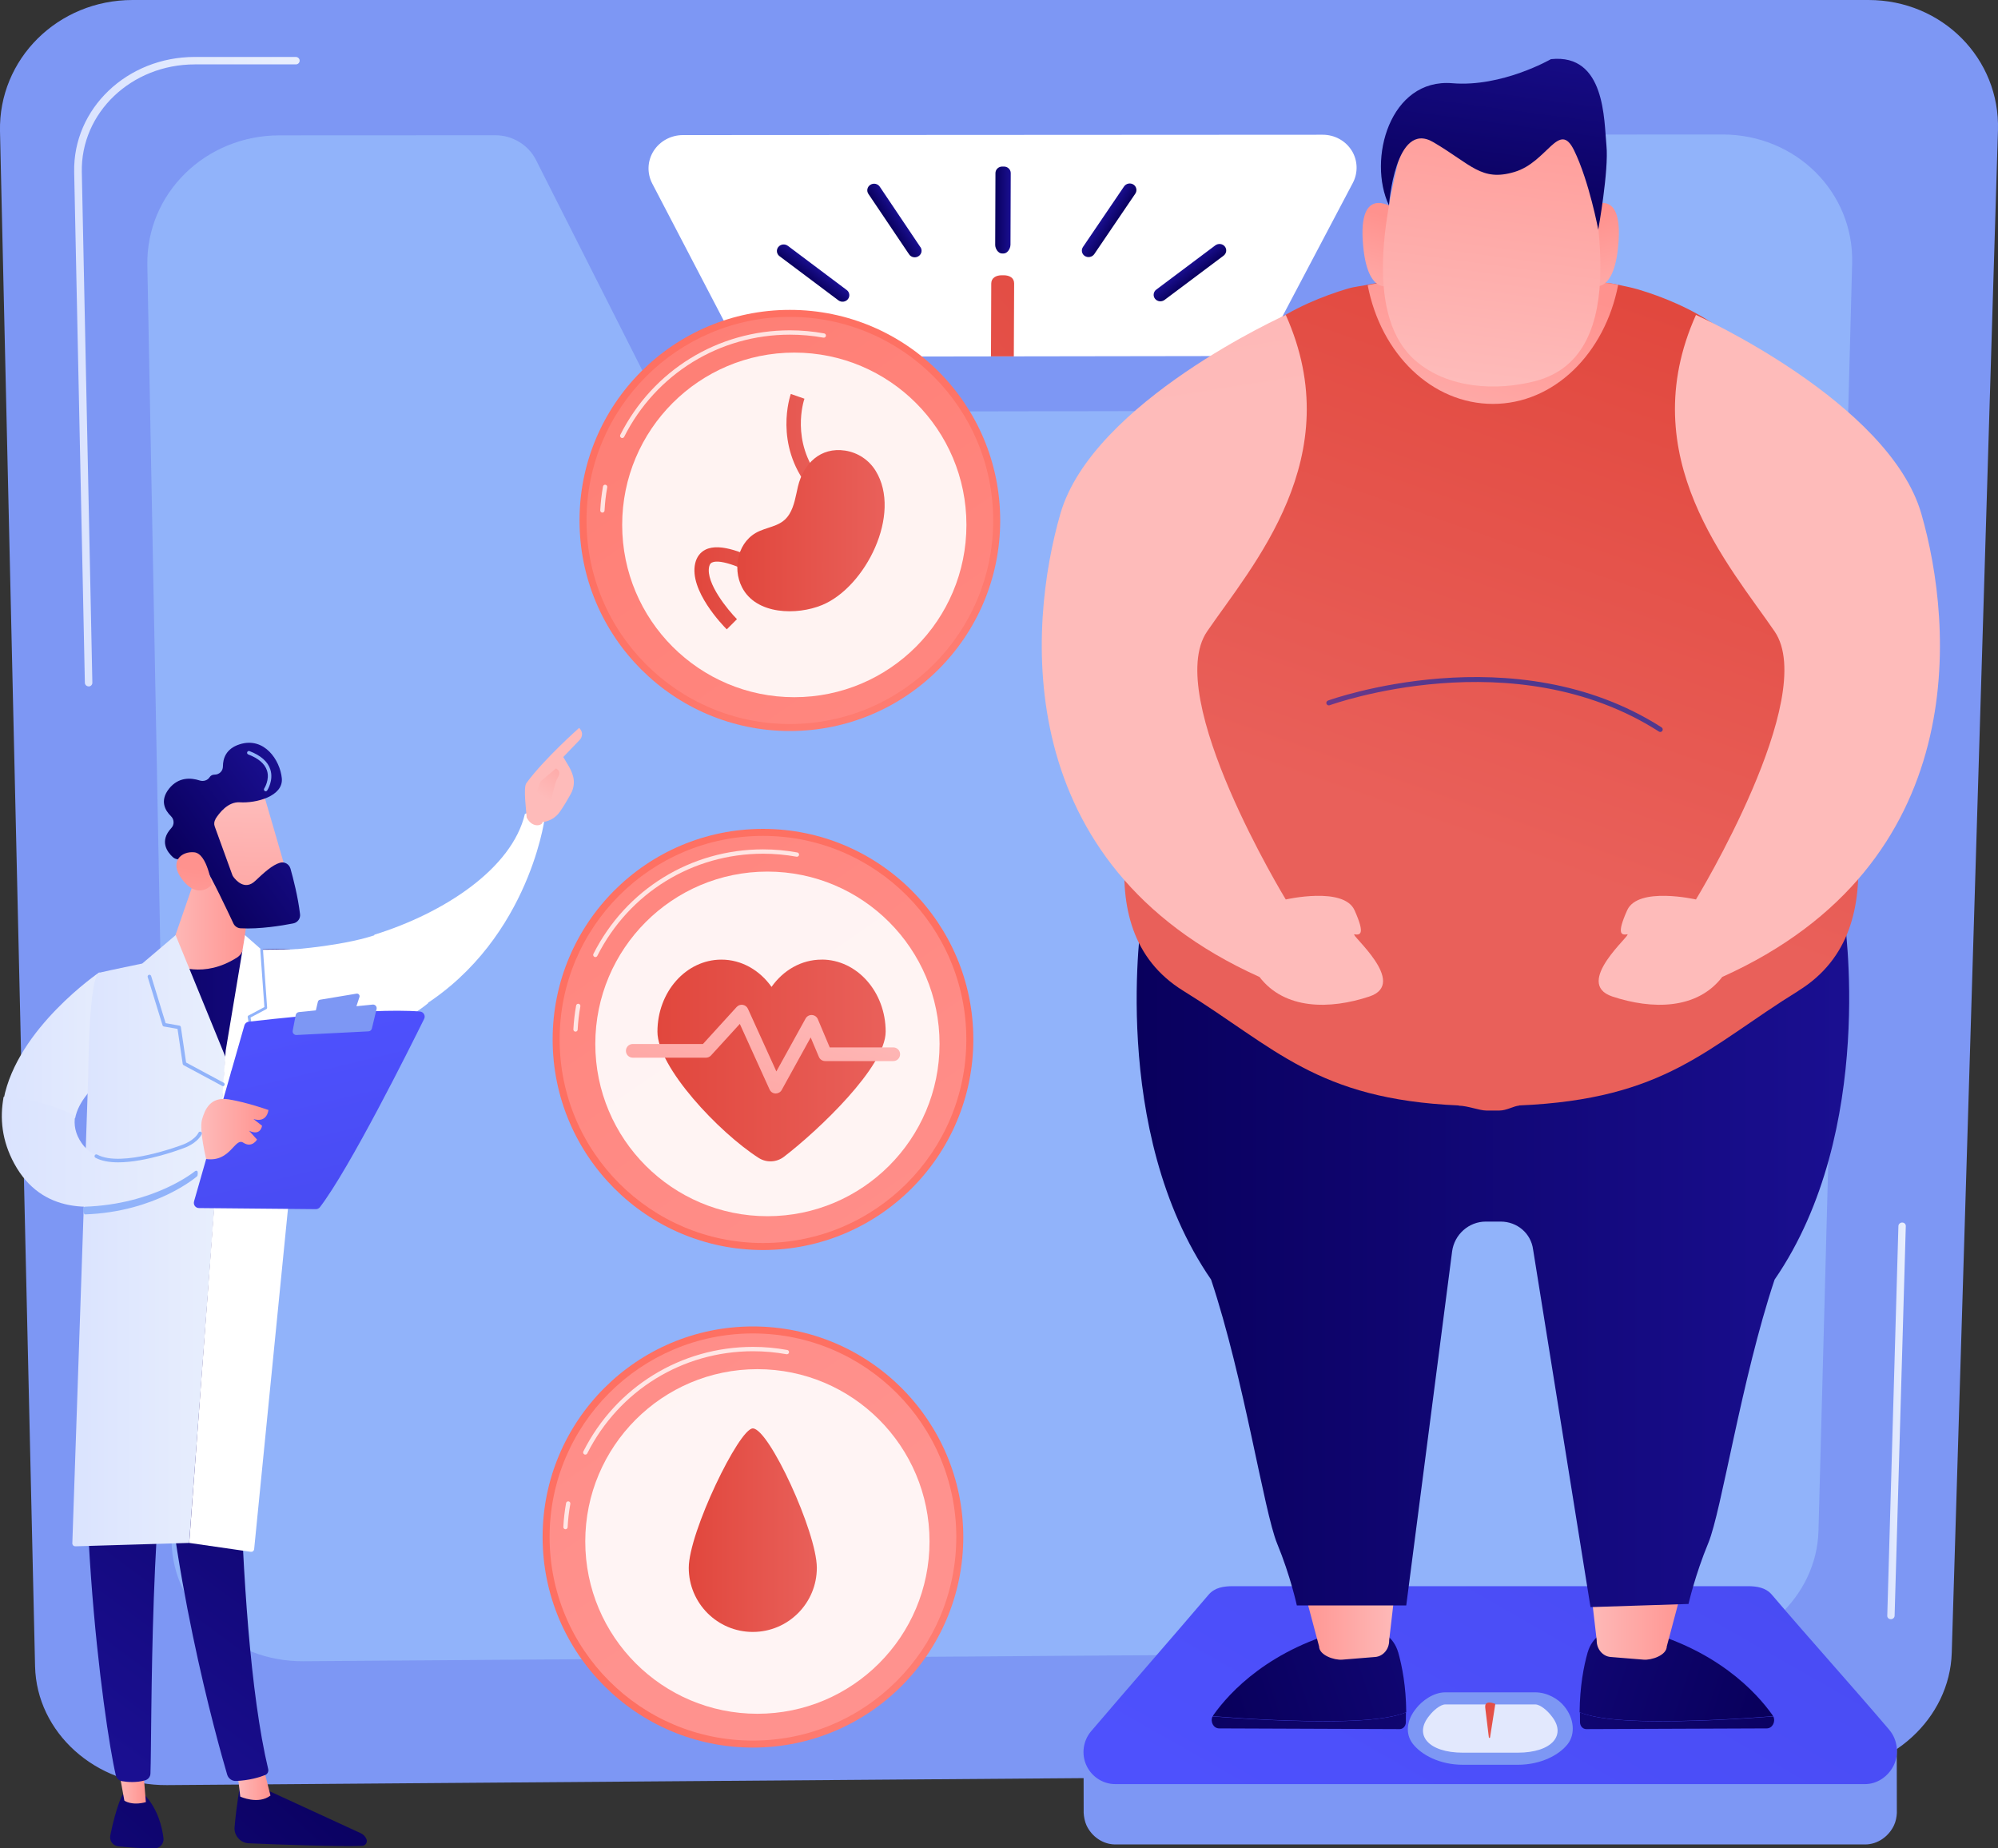 <?xml version="1.0" encoding="UTF-8"?>
<svg id="Illustration" xmlns="http://www.w3.org/2000/svg" xmlns:xlink="http://www.w3.org/1999/xlink" viewBox="0 0 400 370">
  <rect x="0" y="0" width="400" height="370" fill="#333333" stroke="none"/>
  <defs>
    <style>
      .cls-1 {
        fill: url(#linear-gradient-2);
      }

      .cls-2 {
        fill: url(#linear-gradient-51);
      }

      .cls-3, .cls-4, .cls-5 {
        fill: #fff;
      }

      .cls-6 {
        fill: url(#linear-gradient-17);
      }

      .cls-4 {
        opacity: .9;
      }

      .cls-7 {
        fill: url(#linear-gradient-43);
      }

      .cls-8 {
        fill: url(#linear-gradient-15);
      }

      .cls-9 {
        fill: url(#linear-gradient-18);
      }

      .cls-10 {
        fill: url(#linear-gradient-56);
      }

      .cls-11 {
        fill: url(#linear-gradient-40);
      }

      .cls-12 {
        fill: url(#linear-gradient-52);
      }

      .cls-13 {
        fill: url(#linear-gradient-28);
      }

      .cls-14 {
        fill: url(#linear-gradient-14);
      }

      .cls-15 {
        fill: url(#linear-gradient-36);
      }

      .cls-16 {
        fill: url(#linear-gradient-20);
      }

      .cls-17 {
        fill: url(#linear-gradient-6);
      }

      .cls-18 {
        fill: url(#linear-gradient-53);
      }

      .cls-19 {
        fill: url(#linear-gradient-35);
      }

      .cls-20 {
        fill: url(#linear-gradient-48);
      }

      .cls-21 {
        fill: url(#linear-gradient-32);
      }

      .cls-22 {
        fill: url(#linear-gradient-11);
      }

      .cls-23 {
        fill: url(#linear-gradient-50);
      }

      .cls-24 {
        fill: url(#linear-gradient-39);
      }

      .cls-25 {
        fill: url(#linear-gradient-10);
      }

      .cls-26 {
        fill: #91b3fa;
      }

      .cls-27 {
        fill: url(#linear-gradient-49);
      }

      .cls-28 {
        fill: url(#linear-gradient-37);
      }

      .cls-29 {
        fill: url(#linear-gradient-16);
      }

      .cls-30 {
        fill: url(#linear-gradient-31);
      }

      .cls-31 {
        fill: #7d97f4;
      }

      .cls-32 {
        fill: url(#linear-gradient-41);
      }

      .cls-33 {
        fill: url(#linear-gradient-21);
      }

      .cls-34 {
        fill: url(#linear-gradient-25);
      }

      .cls-35 {
        fill: url(#linear-gradient-5);
      }

      .cls-36 {
        fill: url(#linear-gradient-54);
      }

      .cls-37 {
        fill: url(#linear-gradient-45);
      }

      .cls-38 {
        fill: url(#linear-gradient-55);
      }

      .cls-39 {
        clip-path: url(#clippath);
      }

      .cls-40 {
        fill: url(#linear-gradient-34);
      }

      .cls-41 {
        fill: none;
      }

      .cls-42 {
        fill: url(#linear-gradient-7);
      }

      .cls-43 {
        fill: url(#linear-gradient-24);
      }

      .cls-44 {
        fill: url(#linear-gradient-9);
      }

      .cls-45 {
        fill: url(#linear-gradient-22);
      }

      .cls-46 {
        fill: url(#linear-gradient-42);
      }

      .cls-47 {
        fill: url(#linear-gradient-3);
      }

      .cls-48 {
        fill: url(#linear-gradient);
      }

      .cls-5 {
        opacity: .78;
      }

      .cls-49 {
        fill: url(#linear-gradient-27);
      }

      .cls-50 {
        fill: url(#linear-gradient-33);
      }

      .cls-51 {
        fill: url(#linear-gradient-38);
      }

      .cls-52 {
        fill: url(#linear-gradient-29);
      }

      .cls-53 {
        fill: url(#linear-gradient-30);
      }

      .cls-54 {
        fill: url(#linear-gradient-23);
      }

      .cls-55 {
        fill: url(#linear-gradient-19);
      }

      .cls-56 {
        fill: url(#linear-gradient-4);
      }

      .cls-57 {
        fill: url(#linear-gradient-8);
      }

      .cls-58 {
        fill: url(#linear-gradient-44);
      }

      .cls-59 {
        fill: url(#linear-gradient-47);
      }

      .cls-60 {
        fill: url(#linear-gradient-46);
      }

      .cls-61 {
        fill: url(#linear-gradient-12);
      }

      .cls-62 {
        fill: url(#linear-gradient-13);
      }

      .cls-63 {
        fill: url(#linear-gradient-26);
      }
    </style>
    <linearGradient id="linear-gradient" x1="199.24" y1="42.04" x2="202.35" y2="42.04" gradientUnits="userSpaceOnUse">
      <stop offset="0" stop-color="#09005d"/>
      <stop offset="1" stop-color="#1a0f91"/>
    </linearGradient>
    <linearGradient id="linear-gradient-2" x1="299.14" y1="741.63" x2="302.05" y2="741.63" gradientTransform="translate(-477.62 -413.11) rotate(-33.09)" xlink:href="#linear-gradient"/>
    <linearGradient id="linear-gradient-3" x1="165.51" y1="1133.3" x2="168.44" y2="1133.3" gradientTransform="translate(-833.99 -509.9) rotate(-52.09)" xlink:href="#linear-gradient"/>
    <linearGradient id="linear-gradient-4" x1="-1613.27" y1="-504.5" x2="-1610.32" y2="-504.5" gradientTransform="translate(-1403.72 -413.11) rotate(-146.91) scale(1 -1)" xlink:href="#linear-gradient"/>
    <linearGradient id="linear-gradient-5" x1="-1236.67" y1="-667.5" x2="-1233.76" y2="-667.5" gradientTransform="translate(-1047.35 -509.9) rotate(-127.91) scale(1 -1)" xlink:href="#linear-gradient"/>
    <clipPath id="clippath">
      <path class="cls-41" d="M270.6,30.13c-1.23-1.97-3.43-3.17-5.82-3.16-42.6,.02-85.29,.05-128.05,.07-2.4,0-4.62,1.2-5.88,3.18-1.25,1.98-1.35,4.44-.27,6.52,5.21,10,10.41,19.97,15.6,29.91,1.52,2.92,4.64,4.77,8.03,4.76,30.99-.05,61.93-.09,92.84-.14,3.38,0,6.49-1.85,8.03-4.78,5.24-9.93,10.48-19.89,15.75-29.86,1.09-2.07,1-4.53-.22-6.5Z"/>
    </clipPath>
    <linearGradient id="linear-gradient-6" x1="240.35" y1="39.01" x2="128.87" y2="134.36" gradientUnits="userSpaceOnUse">
      <stop offset="0" stop-color="#e1473d"/>
      <stop offset="1" stop-color="#e9605a"/>
    </linearGradient>
    <linearGradient id="linear-gradient-7" x1="14.85" y1="74.4" x2="60" y2="74.4" gradientUnits="userSpaceOnUse">
      <stop offset="0" stop-color="#dae3fe"/>
      <stop offset="1" stop-color="#e9effd"/>
    </linearGradient>
    <linearGradient id="linear-gradient-8" x1="377.82" y1="284.42" x2="381.53" y2="284.42" xlink:href="#linear-gradient-7"/>
    <linearGradient id="linear-gradient-9" x1="269.65" y1="400.84" x2="417.91" y2="141.5" gradientUnits="userSpaceOnUse">
      <stop offset="0" stop-color="#4f52ff"/>
      <stop offset="1" stop-color="#4042e2"/>
    </linearGradient>
    <linearGradient id="linear-gradient-10" x1="109.66" y1="1172.37" x2="109.66" y2="1189.65" gradientTransform="translate(-626.85 -274.75) rotate(-50.86) scale(.95 .94)" xlink:href="#linear-gradient-6"/>
    <linearGradient id="linear-gradient-11" x1="257.58" y1="325.3" x2="167.73" y2="224.83" gradientUnits="userSpaceOnUse">
      <stop offset="0" stop-color="#ff928e"/>
      <stop offset="1" stop-color="#fe7062"/>
    </linearGradient>
    <linearGradient id="linear-gradient-12" x1="203.8" y1="281.61" x2="-15.53" y2="-34.34" xlink:href="#linear-gradient-11"/>
    <linearGradient id="linear-gradient-13" x1="131.61" y1="212.28" x2="177.3" y2="212.28" xlink:href="#linear-gradient-6"/>
    <linearGradient id="linear-gradient-14" x1="157.95" y1="195.24" x2="140.04" y2="248.46" gradientUnits="userSpaceOnUse">
      <stop offset="0" stop-color="#febbba"/>
      <stop offset="1" stop-color="#ff928e"/>
    </linearGradient>
    <linearGradient id="linear-gradient-15" x1="246.91" y1="227.27" x2="146.91" y2="88.62" xlink:href="#linear-gradient-11"/>
    <linearGradient id="linear-gradient-16" x1="256.08" y1="245.28" x2="36.75" y2="-70.67" xlink:href="#linear-gradient-11"/>
    <linearGradient id="linear-gradient-17" x1="139.03" y1="102.42" x2="166.47" y2="102.42" xlink:href="#linear-gradient-6"/>
    <linearGradient id="linear-gradient-18" x1="147.61" y1="106.22" x2="177.11" y2="106.22" xlink:href="#linear-gradient-6"/>
    <linearGradient id="linear-gradient-19" x1="227.2" y1="372.25" x2="155.72" y2="311.87" xlink:href="#linear-gradient-11"/>
    <linearGradient id="linear-gradient-20" x1="155.8" y1="314.96" x2="-63.53" y2="-.99" xlink:href="#linear-gradient-11"/>
    <linearGradient id="linear-gradient-21" x1="137.88" y1="306.3" x2="163.53" y2="306.3" xlink:href="#linear-gradient-6"/>
    <linearGradient id="linear-gradient-22" x1="2465.96" y1="350.87" x2="2390.85" y2="432.57" gradientTransform="translate(-2394.11)" xlink:href="#linear-gradient"/>
    <linearGradient id="linear-gradient-23" x1="2441.59" y1="356.93" x2="2448.26" y2="356.93" gradientTransform="translate(-2394.11)" xlink:href="#linear-gradient-14"/>
    <linearGradient id="linear-gradient-24" x1="2471.91" y1="258.38" x2="2407.94" y2="345.09" gradientTransform="translate(-2394.11)" xlink:href="#linear-gradient"/>
    <linearGradient id="linear-gradient-25" x1="2449.13" y1="335.36" x2="2373.98" y2="417.11" gradientTransform="translate(-2394.11)" xlink:href="#linear-gradient"/>
    <linearGradient id="linear-gradient-26" x1="2417.54" y1="356.59" x2="2423.3" y2="356.59" gradientTransform="translate(-2394.11)" xlink:href="#linear-gradient-14"/>
    <linearGradient id="linear-gradient-27" x1="2460.52" y1="249.98" x2="2396.56" y2="336.67" gradientTransform="translate(-2394.11)" xlink:href="#linear-gradient"/>
    <linearGradient id="linear-gradient-28" x1="2411.82" y1="225.93" x2="2469.12" y2="225.93" gradientTransform="translate(-2394.11)" xlink:href="#linear-gradient"/>
    <linearGradient id="linear-gradient-29" x1="4642.26" y1="176.99" x2="4665.15" y2="229.07" gradientTransform="translate(4743.67) rotate(-180) scale(1 -1)" xlink:href="#linear-gradient-14"/>
    <linearGradient id="linear-gradient-30" x1="2502.96" y1="159.65" x2="2512.51" y2="144.96" gradientTransform="translate(-2394.11)" xlink:href="#linear-gradient-14"/>
    <linearGradient id="linear-gradient-31" x1=".73" y1="209.24" x2="26.65" y2="209.24" xlink:href="#linear-gradient-7"/>
    <linearGradient id="linear-gradient-32" x1="2427.58" y1="184.88" x2="2444.63" y2="184.88" gradientTransform="translate(-2394.11)" xlink:href="#linear-gradient-14"/>
    <linearGradient id="linear-gradient-33" x1="14.48" y1="248.37" x2="45.17" y2="248.37" xlink:href="#linear-gradient-7"/>
    <linearGradient id="linear-gradient-34" x1="2442.57" y1="216.38" x2="2473.35" y2="194.23" gradientTransform="translate(-2394.11)" gradientUnits="userSpaceOnUse">
      <stop offset="0" stop-color="#9cfffb"/>
      <stop offset="1" stop-color="#9bfffa"/>
    </linearGradient>
    <linearGradient id="linear-gradient-35" x1=".37" y1="230.54" x2="43.5" y2="230.54" xlink:href="#linear-gradient-7"/>
    <linearGradient id="linear-gradient-36" x1="2450.66" y1="199.84" x2="2474.39" y2="298.75" gradientTransform="translate(-2394.11)" xlink:href="#linear-gradient-9"/>
    <linearGradient id="linear-gradient-37" x1="2434.41" y1="226.01" x2="2447.85" y2="226.01" gradientTransform="translate(-2394.11)" xlink:href="#linear-gradient-14"/>
    <linearGradient id="linear-gradient-38" x1="1005.57" y1="-55.8" x2="981.89" y2="-24.47" gradientTransform="translate(-734.88 793.2) rotate(-35.75)" xlink:href="#linear-gradient-14"/>
    <linearGradient id="linear-gradient-39" x1="987.5" y1="-48.28" x2="1015.77" y2="-48.28" gradientTransform="translate(-734.88 793.2) rotate(-35.75)" xlink:href="#linear-gradient"/>
    <linearGradient id="linear-gradient-40" x1="970.89" y1="-30.99" x2="989.89" y2="-50.48" gradientTransform="translate(-734.88 793.2) rotate(-35.75)" xlink:href="#linear-gradient-14"/>
    <linearGradient id="linear-gradient-41" x1="3379.1" y1="1349.23" x2="3281.25" y2="1426.06" gradientTransform="translate(-3015.63 -1032.73) rotate(.14)" xlink:href="#linear-gradient"/>
    <linearGradient id="linear-gradient-42" x1="-7055.43" y1="1368.06" x2="-6968.84" y2="1339.51" gradientTransform="translate(-6701 -1041.73) rotate(-179.86) scale(1 -1)" xlink:href="#linear-gradient"/>
    <linearGradient id="linear-gradient-43" x1="317.67" y1="321.72" x2="338.57" y2="321.72" xlink:href="#linear-gradient-14"/>
    <linearGradient id="linear-gradient-44" x1="1377.61" y1="1354.23" x2="1279.76" y2="1431.06" gradientTransform="translate(1611.89 -1032.73) rotate(179.86) scale(1 -1)" xlink:href="#linear-gradient"/>
    <linearGradient id="linear-gradient-45" x1="-5053.93" y1="1373.06" x2="-4967.34" y2="1344.51" gradientTransform="translate(5297.26 -1041.73) rotate(-.14)" xlink:href="#linear-gradient"/>
    <linearGradient id="linear-gradient-46" x1="-1683.84" y1="321.72" x2="-1662.94" y2="321.72" gradientTransform="translate(-1403.74) rotate(-180) scale(1 -1)" xlink:href="#linear-gradient-14"/>
    <linearGradient id="linear-gradient-47" x1="227.56" y1="252.52" x2="370.21" y2="252.52" xlink:href="#linear-gradient"/>
    <linearGradient id="linear-gradient-48" x1="332.79" y1="56.91" x2="293.65" y2="168.55" xlink:href="#linear-gradient-6"/>
    <linearGradient id="linear-gradient-49" x1="285.66" y1="101.02" x2="299.83" y2="54.22" xlink:href="#linear-gradient-14"/>
    <linearGradient id="linear-gradient-50" x1="270.47" y1="67.28" x2="277.74" y2="43.28" xlink:href="#linear-gradient-14"/>
    <linearGradient id="linear-gradient-51" x1="-1672.3" y1="67.28" x2="-1665.04" y2="43.28" gradientTransform="translate(-1345.9) rotate(-180) scale(1 -1)" xlink:href="#linear-gradient-14"/>
    <linearGradient id="linear-gradient-52" x1="295.42" y1="77.07" x2="305.24" y2="4.08" xlink:href="#linear-gradient-14"/>
    <linearGradient id="linear-gradient-53" x1="297.63" y1="43.69" x2="303.53" y2="-.13" xlink:href="#linear-gradient"/>
    <linearGradient id="linear-gradient-54" x1="231.37" y1="83.61" x2="183.04" y2="-223.74" xlink:href="#linear-gradient-14"/>
    <linearGradient id="linear-gradient-55" x1="384.23" y1="83.3" x2="594.88" y2="-185.33" xlink:href="#linear-gradient-14"/>
    <linearGradient id="linear-gradient-56" x1="306.72" y1="114.75" x2="282.83" y2="205.85" gradientUnits="userSpaceOnUse">
      <stop offset="0" stop-color="#233894"/>
      <stop offset="1" stop-color="#dd397a"/>
    </linearGradient>
  </defs>
  <path class="cls-31" d="M374.08,0H26.54C11.56,0-.32,11.84,0,26.3L7.02,333.55c.3,13.25,12.12,23.89,26.39,23.78l331.16-2.52c14.06-.11,25.77-10.81,26.17-23.96l9.25-304.78c.44-14.34-11.16-26.07-25.91-26.07Z"/>
  <path class="cls-26" d="M344.83,26.92l-42.67,.02c-3.44,0-6.61,1.92-8.14,4.93-7.77,15.21-15.51,30.37-23.22,45.48-1.52,2.98-4.66,4.87-8.08,4.88-41.36,.07-82.8,.15-124.3,.22-3.43,0-6.58-1.89-8.09-4.86-7.64-15.13-15.32-30.32-23.03-45.58-1.53-3.02-4.71-4.95-8.17-4.94l-43.13,.02c-14.91,0-26.78,11.69-26.5,26.04l4.85,255.47c.25,13.34,12.06,24.03,26.36,23.93l277.15-1.97c14.12-.1,25.85-10.88,26.2-24.13l6.74-253.69c.38-14.24-11.23-25.82-25.95-25.82Z"/>
  <path class="cls-3" d="M270.6,30.13c-1.23-1.97-3.43-3.17-5.82-3.16-42.6,.02-85.29,.05-128.05,.07-2.4,0-4.62,1.2-5.88,3.18-1.25,1.98-1.35,4.44-.27,6.52,5.21,10,10.41,19.97,15.6,29.91,1.52,2.92,4.64,4.77,8.03,4.76,30.99-.05,61.93-.09,92.84-.14,3.38,0,6.49-1.85,8.03-4.78,5.24-9.93,10.48-19.89,15.75-29.86,1.09-2.07,1-4.53-.22-6.5Z"/>
  <path class="cls-48" d="M202.29,49.04c0,.72-.61,1.7-1.36,1.7h-.34c-.75,0-1.35-.97-1.35-1.7l.05-14.39c0-.73,.61-1.31,1.36-1.31h.34c.75,0,1.36,.58,1.36,1.31l-.05,14.39Z"/>
  <g>
    <path class="cls-1" d="M184.28,49.47c.41,.61,.23,1.42-.4,1.82h0c-.63,.4-1.47,.23-1.88-.38l-8.15-12.1c-.41-.61-.23-1.42,.4-1.82h0c.63-.4,1.47-.23,1.88,.38l8.14,12.11Z"/>
    <path class="cls-47" d="M169.51,58.05c.59,.44,.7,1.27,.24,1.84h0c-.46,.57-1.31,.67-1.9,.23l-11.79-8.84c-.59-.44-.7-1.27-.24-1.84h0c.46-.57,1.31-.68,1.91-.23l11.79,8.85Z"/>
  </g>
  <g>
    <path class="cls-56" d="M216.81,49.44c-.41,.61-.24,1.42,.38,1.81h0c.62,.39,1.46,.22,1.88-.38l8.22-12.11c.41-.61,.24-1.42-.38-1.82h0c-.63-.4-1.47-.22-1.88,.39l-8.22,12.11Z"/>
    <path class="cls-35" d="M231.49,57.97c-.59,.44-.71,1.27-.25,1.84h0c.45,.57,1.3,.67,1.9,.23l11.82-8.86c.59-.45,.71-1.27,.25-1.84h0c-.45-.57-1.3-.67-1.9-.23l-11.82,8.86Z"/>
  </g>
  <g class="cls-39">
    <path class="cls-17" d="M202.89,89.03c0,1.11-.95,1.94-2.1,1.94h-.38c-1.15,0-2.08-.82-2.08-1.93l.12-32.29c0-1.12,.95-1.65,2.11-1.65h.38c1.16,0,2.1,.52,2.09,1.64l-.14,32.29Z"/>
  </g>
  <path class="cls-42" d="M17.77,137.4c-.42,0-.77-.32-.78-.72l-2.14-102.24c-.26-12.68,10.57-23.04,24.14-23.04h20.22c.43,0,.78,.33,.78,.74,0,.41-.33,.75-.76,.75h-20.22c-12.72,0-22.87,9.69-22.63,21.55l2.11,102.24c0,.4-.33,.73-.75,.73Z"/>
  <path class="cls-57" d="M378.54,324.12c-.4,0-.72-.3-.71-.68l2.23-78.02c.01-.39,.35-.7,.76-.7,.41,0,.73,.31,.72,.69l-2.24,78.02c-.01,.38-.35,.69-.75,.69Z"/>
  <path class="cls-31" d="M379.74,349.73l-9.72-1.01c-5.1-5.98-10.19-11.68-15.29-17.66-1.21-1.42-2.99-1.96-4.85-1.96h-103.05c-1.87,0-3.64,.54-4.85,1.96-5.1,5.98-10.19,11.82-15.29,17.8l-9.76,.94,.02,13.08c.04,.8,.22,1.74,.56,2.49,1.04,2.26,3.3,3.84,5.78,3.84h150.11c2.49,0,4.74-1.6,5.79-3.86,.35-.75,.52-1.63,.56-2.43l-.02-13.2Z"/>
  <path class="cls-44" d="M378.25,346.28c-7.84-9.2-15.69-17.87-23.53-27.07-1.21-1.42-2.99-1.7-4.85-1.7h-103.05c-1.87,0-3.64,.28-4.85,1.7-7.84,9.2-15.69,18.14-23.53,27.34-1.61,1.89-1.98,4.59-.94,6.84,1.04,2.26,3.3,3.74,5.78,3.74h150.11c2.49,0,4.74-1.61,5.79-3.87,1.04-2.26,.68-5.09-.94-6.98Z"/>
  <path class="cls-31" d="M292.87,353.26c-4.67,0-8.33-2.01-10.02-4.19-1.55-1.99-1.3-4.73,.71-7.15,1.08-1.38,3.34-3.16,5.8-3.16h17.99c2.47,0,4.72,1.4,5.8,2.78,2.01,2.42,2.27,5.57,.71,7.57-1.7,2.18-5.35,4.15-10.03,4.15h-10.96Z"/>
  <path class="cls-5" d="M307.34,341.18h-17.98c-1.01,0-2.44,1.25-3.18,2.22-3.23,3.86-.23,7.44,6.7,7.44h10.95c6.93,0,9.93-3.59,6.7-7.44-.74-.97-2.17-2.22-3.18-2.22Z"/>
  <path class="cls-25" d="M297.34,341.79l.73,5.99c0,.06,.06,.1,.12,.11,.06,0,.11-.04,.12-.1l1.05-6.71s-2.22-.99-2.01,.73Z"/>
  <ellipse class="cls-22" cx="152.75" cy="208.07" rx="42.11" ry="42.15"/>
  <ellipse class="cls-61" cx="152.75" cy="208.07" rx="40.71" ry="40.75"/>
  <path class="cls-5" d="M115.22,206.51s-.02,0-.02,0c-.24-.01-.42-.22-.41-.45,.08-1.6,.27-3.21,.55-4.78,.04-.23,.26-.39,.5-.35,.23,.04,.39,.27,.35,.5-.28,1.53-.46,3.11-.54,4.67-.01,.23-.2,.41-.43,.41Z"/>
  <path class="cls-5" d="M119.18,191.58c-.07,0-.13-.01-.19-.05-.21-.11-.3-.37-.19-.58,6.51-12.91,19.52-20.93,33.96-20.93,2.3,0,4.61,.21,6.86,.62,.23,.04,.39,.27,.35,.5-.04,.23-.27,.39-.5,.35-2.2-.4-4.45-.6-6.7-.6-14.11,0-26.83,7.84-33.19,20.45-.08,.15-.23,.24-.38,.24Z"/>
  <ellipse class="cls-4" cx="153.64" cy="208.96" rx="34.46" ry="34.49"/>
  <path class="cls-62" d="M164.49,192.09c-4.06,0-7.68,2.13-10.03,5.46-2.35-3.32-5.97-5.46-10.03-5.46-7.08,0-12.81,6.46-12.81,14.43,0,7.11,12.28,20.14,20.26,25.26,1.56,1,3.58,.91,5.06-.22,6.86-5.26,20.37-18.03,20.37-25.05,0-7.97-5.74-14.43-12.81-14.43Z"/>
  <path class="cls-14" d="M155.31,218.89s-.04,0-.05,0c-.52-.02-.98-.33-1.19-.8l-5.96-13.13-5.77,6.32c-.26,.28-.62,.44-1.01,.44h-14.66c-.75,0-1.36-.61-1.36-1.37s.61-1.37,1.36-1.37h14.06l6.75-7.41c.31-.34,.77-.5,1.22-.43,.45,.07,.84,.37,1.03,.78l5.7,12.55,5.85-10.59c.25-.46,.75-.73,1.27-.7,.52,.03,.98,.35,1.18,.83l2.38,5.65h12.73c.75,0,1.36,.61,1.36,1.37s-.61,1.37-1.36,1.37h-13.64c-.55,0-1.04-.33-1.26-.84l-1.64-3.89-5.8,10.51c-.24,.44-.7,.7-1.19,.7Z"/>
  <ellipse class="cls-8" cx="158.13" cy="104.18" rx="42.11" ry="42.15"/>
  <ellipse class="cls-29" cx="158.13" cy="104.18" rx="40.71" ry="40.75"/>
  <path class="cls-5" d="M120.6,102.61s-.02,0-.02,0c-.24-.01-.42-.22-.41-.45,.08-1.6,.27-3.21,.55-4.78,.04-.23,.26-.39,.5-.35,.23,.04,.39,.27,.35,.5-.28,1.53-.46,3.11-.54,4.67-.01,.23-.2,.41-.43,.41Z"/>
  <path class="cls-5" d="M124.56,87.68c-.07,0-.13-.01-.19-.05-.21-.11-.3-.37-.19-.58,6.51-12.91,19.52-20.93,33.96-20.93,2.3,0,4.61,.21,6.86,.62,.23,.04,.39,.27,.35,.5-.04,.23-.27,.39-.5,.35-2.2-.4-4.45-.6-6.7-.6-14.11,0-26.83,7.84-33.19,20.45-.08,.15-.23,.24-.38,.24Z"/>
  <ellipse class="cls-4" cx="159.02" cy="105.07" rx="34.46" ry="34.49"/>
  <path class="cls-6" d="M145.51,125.99c-.78-.78-7.6-7.8-6.33-13.24,.3-1.27,1.02-2.22,2.09-2.74,3.02-1.47,8.08,.89,11.78,2.62,.59,.28,1.13,.53,1.59,.73,.75,.33,3.78-1.13,6.27-4.39,1.49-1.95,4.56-6.96,1.02-11.37-7.01-8.72-3.75-18.34-3.61-18.74l2.73,.95c-.12,.34-2.84,8.54,3.13,15.97,3.35,4.17,2.98,9.75-.98,14.94-2.64,3.46-6.94,6.5-9.72,5.29-.48-.21-1.04-.47-1.66-.76-2.63-1.23-7.52-3.51-9.3-2.64-.2,.1-.42,.27-.54,.79-.77,3.29,3.87,8.85,5.56,10.54l-2.04,2.04Z"/>
  <path class="cls-9" d="M175.29,94.22c-1.34-2.16-3.56-3.63-6.08-4.02-4.95-.76-8.36,2.61-9.46,7.18-.44,1.86-.71,3.9-1.73,5.55-1.42,2.29-3.66,2.38-5.94,3.36-4.32,1.84-5.53,7.34-3.54,11.25,2.83,5.56,11.02,5.65,16.05,3.57,8.66-3.57,16.07-18.23,10.7-26.89Z"/>
  <ellipse class="cls-55" cx="150.74" cy="307.67" rx="42.11" ry="42.15"/>
  <ellipse class="cls-16" cx="150.74" cy="307.67" rx="40.71" ry="40.75"/>
  <path class="cls-5" d="M113.21,306.11s-.02,0-.02,0c-.24-.01-.42-.22-.41-.45,.08-1.6,.27-3.21,.55-4.78,.04-.23,.26-.39,.5-.35,.23,.04,.39,.27,.35,.5-.28,1.53-.46,3.11-.54,4.67-.01,.23-.2,.41-.43,.41Z"/>
  <path class="cls-5" d="M117.17,291.17c-.07,0-.13-.01-.19-.05-.21-.11-.3-.37-.19-.58,6.51-12.91,19.52-20.93,33.96-20.93,2.3,0,4.61,.21,6.86,.62,.23,.04,.39,.27,.35,.5-.04,.23-.27,.39-.5,.35-2.2-.4-4.45-.6-6.7-.6-14.11,0-26.83,7.84-33.19,20.45-.08,.15-.23,.24-.38,.24Z"/>
  <ellipse class="cls-4" cx="151.63" cy="308.56" rx="34.46" ry="34.49"/>
  <path class="cls-33" d="M163.53,313.83c0,7.09-5.74,12.84-12.82,12.84s-12.82-5.75-12.82-12.84,10.08-27.9,12.82-27.9c3.24,0,12.82,20.81,12.82,27.9Z"/>
  <path class="cls-45" d="M48.12,356.95s-.78,4.41-1.16,8.77c-.15,1.71,1.16,3.19,2.87,3.26,5.8,.24,18.22,.71,22.68,.51,.67-.03,1.11-.72,.86-1.34h0c-.21-.52-.61-.94-1.12-1.18l-20.51-9.44-3.62-.59Z"/>
  <path class="cls-54" d="M47.48,354.36l.62,5.27s3.59,1.67,6.05-.21l-1.49-5.88-5.18,.81Z"/>
  <path class="cls-43" d="M47.95,255.24c-.27,1.38-1.45,68.71,5.74,98.88,.12,.49-.13,1-.6,1.19-1.1,.45-3.26,1.1-5.86,1.19-.8,.03-1.52-.5-1.75-1.27-2.06-7-11.9-42.08-13.19-75.58-1.44-37.44,0-1.27,0-1.27l.84-23.14h14.81Z"/>
  <path class="cls-34" d="M24.52,359.25s-1.24,2.23-2.44,8.14c-.22,1.07,.53,2.09,1.61,2.2,1.92,.19,4.87,.43,7.23,.41,1.09,0,1.94-.96,1.81-2.04-.26-2.16-1.08-5.7-3.6-8.46l-4.62-.25Z"/>
  <path class="cls-63" d="M23.44,352.47l1.46,7.97s1.44,1.07,4.3,.3l-.7-8.58-5.06,.31Z"/>
  <path class="cls-49" d="M19.49,257.31c-5.88,35.52,1.28,87.8,3.69,98.03,.15,.63,.65,1.11,1.29,1.21,1.08,.18,2.85,.32,4.6-.18,.6-.18,1.03-.72,1.05-1.35,.32-8.27-.26-59.05,5.22-79.12,.28-1.02,.9-1.9,1.76-2.52l10.63-7.57,.82-12.23-29.05,3.73Z"/>
  <path class="cls-13" d="M56.96,190c-17.62-.29-36.43,5.11-36.43,5.11-5.25,30.68-1.55,65.59-1.55,65.59,13.64,3.58,29.03-2.19,29.03-2.19,2.27-12.82,12.85-48.91,12.85-48.91,8.61-1.07,6.74-8.14,12.58-11.43-4.46-5.17,2.41-2.66,1.49-6.55-6.23,1.94-12.54-1.53-17.97-1.62Z"/>
  <path class="cls-3" d="M109.01,164.01c-1.73-2.09-3.92-1.1-3.92-1.1-2.59,10.97-16.19,19.86-30.16,24.2,.91,3.89,3.01,10.47,7.47,15.64,23.18-13.05,26.61-38.74,26.61-38.74Z"/>
  <path class="cls-52" d="M108.59,164.55c.18,.58-1.92,1.45-3.15-.9-.04-1.13-.73-5.97-.06-6.89,3.59-4.9,10.56-11.05,10.56-11.05,1.18,1.16,.21,2.3,.21,2.3l-3.38,3.52c.71,1.28,1.57,2.36,1.97,3.9,.31,1.17,.12,2.42-.47,3.49-.59,1.07-1.4,2.46-2.17,3.55-1.45,2.06-3.51,2.07-3.51,2.07Z"/>
  <path class="cls-53" d="M111.29,153.82l-3.08,2.61-.97,2.6,2.75,3.05s.92-5.16,1.61-6.28c.69-1.12,.33-1.66-.31-1.98Z"/>
  <path class="cls-30" d="M26.65,211.71l-6.76-17.08S3.43,205.82,.73,220.02c3.11,.23,8.77,1.04,14.31,3.84,1.22-6.7,11.62-12.15,11.62-12.15Z"/>
  <path class="cls-21" d="M39.11,175.67l-5.61,16.23c-.09,.27,.02,.57,.27,.7,1.53,.85,7.04,3.29,13.67-.92,.69-.44,1.16-1.15,1.27-1.97l1.82-14.05h-11.41Z"/>
  <path class="cls-50" d="M28.47,192.88l6.69-5.69,10.01,24.46-7.3,97.2-22.79,.68c-.16,0-.32-.06-.43-.17-.11-.11-.18-.27-.17-.43l3.18-93.51s.09-20.21,2.23-20.71c2.15-.51,8.57-1.83,8.57-1.83Z"/>
  <path class="cls-3" d="M45.17,210.4l3.88-23.21,3.32,2.92,6.99-.07,1.5,19.63-9.98,100.44c-.02,.16-.1,.3-.22,.4-.13,.1-.29,.14-.44,.12l-12.34-1.78,7.3-98.46Z"/>
  <path class="cls-3" d="M58.44,190.07s11.24-.78,17.73-3.28c7.62,13.56,9.6,13.96,9.6,13.96,0,0-9.23,8.2-24.92,8.92-15.69,.73-2.42-19.6-2.42-19.6Z"/>
  <polygon class="cls-40" points="49.68 211.46 49.68 213.83 58.37 213.31 58.37 210.66 49.68 211.46"/>
  <path class="cls-26" d="M44.63,217.4c-.06,0-.12-.01-.17-.04l-7.69-4.13c-.1-.05-.17-.15-.19-.26l-1.04-7.01-2.72-.48c-.13-.02-.24-.12-.28-.25l-2.97-9.65c-.06-.19,.05-.39,.24-.45,.19-.06,.39,.05,.45,.24l2.9,9.44,2.76,.49c.15,.03,.27,.15,.29,.3l1.05,7.09,7.53,4.05c.17,.09,.24,.31,.15,.49-.06,.12-.19,.19-.32,.19Z"/>
  <path class="cls-26" d="M46.46,215s-.09-.01-.13-.04c-.13-.07-.17-.24-.1-.37l4.02-7.05-.66-3.97c-.02-.11,.04-.23,.14-.28l3.2-1.7-.82-11.45c-.01-.15,.1-.28,.25-.29,.15,0,.28,.1,.29,.25l.83,11.63c0,.11-.05,.21-.14,.26l-3.18,1.69,.64,3.87c.01,.06,0,.12-.03,.18l-4.07,7.14c-.05,.09-.14,.14-.23,.14Z"/>
  <path class="cls-19" d="M41.06,227.28s-18.48,10.45-24.72,1.53c-1.29-1.85-1.6-3.7-1.29-5.45-5.54-2.8-11.2-3.61-14.31-3.84-.82,4.28-.38,8.83,2.13,13.43,10.92,20,40.63-1.11,40.63-1.11l-2.45-4.56Z"/>
  <path class="cls-15" d="M38.84,240.51l10.09-35.26c.11-.4,.46-.69,.87-.74,1.83-.21,7.12-.81,13.24-1.33,7.36-.62,15.92-1.13,21.03-.7,.73,.06,1.17,.83,.84,1.48-2.91,5.89-14.86,29.83-20.85,37.67-.2,.26-.51,.41-.83,.41l-23.4-.22c-.68,0-1.17-.66-.98-1.32Z"/>
  <path class="cls-31" d="M64.07,200.12l7.31-1.22c.39-.06,.71,.31,.58,.68l-.72,2.2c-.06,.19-.23,.33-.43,.36l-7.04,.94c-.36,.05-.66-.28-.58-.64l.45-1.92c.05-.21,.22-.36,.42-.4Z"/>
  <path class="cls-31" d="M58.6,206.32l.6-3.14c.06-.32,.32-.55,.64-.59l14.77-1.5c.5-.05,.9,.41,.78,.89l-.94,3.91c-.08,.31-.35,.54-.67,.56l-14.43,.73c-.47,.02-.84-.4-.75-.86Z"/>
  <path class="cls-28" d="M41.27,231.99s-1.41-5.78-.84-7.83c.57-2.05,1.66-4.69,5.33-4.1,3.66,.59,7.98,2.13,7.98,2.13,0,0-.22,2.67-3,1.81l1.72,1.34s-.25,2.14-2.6,1l1.6,1.77s-1.01,1.76-2.74,.63c-1.73-1.13-2.56,3.96-7.46,3.26Z"/>
  <path class="cls-26" d="M23.66,232.67c-1.74,0-3.33-.26-4.55-.92-.17-.1-.24-.31-.14-.49,.1-.17,.31-.24,.49-.14,4.88,2.68,16.98-1.93,17.1-1.98,.04-.01,2.35-.82,3.18-2.42,.09-.18,.31-.25,.48-.16,.18,.09,.25,.31,.16,.48-.95,1.87-3.46,2.74-3.57,2.77-.38,.15-7.5,2.86-13.14,2.86Z"/>
  <path class="cls-26" d="M16.99,243.08c-.19,0-.35-.7-.36-.89,0-.2,.15-.64,.35-.64,13.98-.48,21.95-7.03,22.03-7.09,.15-.13,.38-.17,.5-.02,.13,.15,.1,.89-.05,1.02-.08,.07-8.23,7.14-22.46,7.63h-.01Z"/>
  <path class="cls-51" d="M52.33,157.52c.18,.25,5.87,20.1,5.87,20.1l-11.39,3.01-8.18-18.01s10.65-9.34,13.7-5.1Z"/>
  <path class="cls-24" d="M43.15,163.96c-.28,.45-.34,.99-.16,1.48l3.51,9.67c.05,.15,.12,.28,.22,.41,.51,.7,2.3,2.78,4.37,.82,1.77-1.67,3.42-3.19,4.96-3.64,.9-.27,1.84,.27,2.1,1.17,.53,1.86,1.51,5.65,1.92,9.13,.1,.87-.49,1.67-1.36,1.84-2.27,.45-6.74,1.18-10.54,.98-.62-.03-1.18-.41-1.44-.97-1.17-2.49-4.47-9.46-5.71-11.28-1.15-1.69-3.87-1.67-5.12-1.56-.47,.04-.94-.11-1.29-.43-1.06-.96-2.8-3.16-.3-5.84,.62-.67,.58-1.72-.08-2.36-1.17-1.14-2.3-3.08-.4-5.49,1.93-2.44,4.48-2.2,6.14-1.66,.74,.24,1.58,0,2-.66,.19-.29,.5-.51,.99-.51,.93,0,1.67-.71,1.67-1.64,0-1.59,.61-3.55,3.32-4.42,4.97-1.6,8.13,3.19,8.47,6.79,.34,3.6-5.15,5.02-8.39,4.81-2.38-.16-4.14,2.13-4.91,3.36Z"/>
  <path class="cls-11" d="M42.37,177.13s-.86-6.24-3.46-6.52c-2.6-.28-5.11,1.88-2.49,5.36,3.25,4.33,5.95,1.16,5.95,1.16Z"/>
  <path class="cls-26" d="M53.2,158.39c-.07,0-.14-.02-.2-.06-.17-.11-.21-.33-.1-.5,.01-.02,1.14-1.77,.55-3.59-.44-1.35-1.7-2.44-3.75-3.22-.19-.07-.28-.28-.21-.46,.07-.19,.28-.28,.46-.21,2.26,.87,3.67,2.1,4.17,3.68,.69,2.16-.58,4.12-.63,4.2-.07,.1-.18,.16-.3,.16Z"/>
  <path class="cls-32" d="M328.04,344.49c-6.58-.2-9.98-.99-11.74-1.71,0,.65,0,1.32,.02,2.01,.02,.74,.57,1.33,1.24,1.33l36.13-.14c1.15,0,1.83-1.34,1.33-2.4-4.74,.38-16.8,1.23-26.98,.92Z"/>
  <path class="cls-46" d="M317.87,330.72c.83-2.94,3.55-4.93,6.6-4.82l3.02,.1c16.05,3.89,24.15,12.8,27.33,17.27,.06,.09,.1,.18,.14,.27-4.74,.38-16.8,1.23-26.98,.92-6.58-.2-9.98-.99-11.74-1.71,.04-5.14,.81-9.18,1.62-12.03Z"/>
  <path class="cls-7" d="M317.67,311.22l1.99,17.12c-.03,1.78,1.21,3.2,2.76,3.34l6.65,.54c1.55,.13,4.6-.87,4.62-2.65l4.88-18.34h-20.9Z"/>
  <path class="cls-58" d="M269.73,344.49c6.58-.2,9.98-.99,11.74-1.71,0,.65,0,1.32-.02,2.01-.02,.74-.57,1.33-1.24,1.33l-36.13-.14c-1.15,0-1.83-1.34-1.33-2.4,4.74,.38,16.8,1.23,26.98,.92Z"/>
  <path class="cls-37" d="M279.9,330.72c-.83-2.94-3.55-4.93-6.6-4.82l-3.02,.1c-16.05,3.89-24.15,12.8-27.33,17.27-.06,.09-.1,.18-.14,.27,4.74,.38,16.8,1.23,26.98,.92,6.58-.2,9.98-.99,11.74-1.71-.04-5.14-.81-9.18-1.62-12.03Z"/>
  <path class="cls-60" d="M280.1,311.22l-1.99,17.12c.03,1.78-1.21,3.2-2.76,3.34l-6.65,.54c-1.55,.13-4.6-.87-4.62-2.65l-4.88-18.34h20.9Z"/>
  <path class="cls-59" d="M369.18,183.34l-70.23,.2-70.34-.2s-6.72,42.91,13.85,72.8c6.64,19.93,10.58,46.44,13.23,52.86,2.65,6.41,3.94,12.37,3.94,12.37h21.9l9.18-70.85c.44-3.39,3.33-5.99,6.74-5.99h2.99c3.29,0,6.07,2.34,6.49,5.61l11.49,71.56,19.62-.63s1.31-5.81,3.97-12.22c2.65-6.41,6.62-32.77,13.26-52.7,20.57-29.89,13.91-72.81,13.91-72.81Z"/>
  <path class="cls-20" d="M360.06,198.33c-18.38,11.35-26.51,21.71-55.96,22.95v.04c-.97,.05-2.5,.98-3.9,.98h-2.63c-1.4,0-3.61-.93-5.54-.98v-.04c-28.48-1.24-36.76-11.6-55.14-22.95-20.57-12.7-9-42.49-4.35-57.73,4.66-15.24,2.82-36.09,8.79-58.32,4.01-14.95,19.03-21.67,28.38-24.47,1.51-.46,2.9-.54,4.06-.81,2.33-.53,3.81-.46,3.81-.46h42.6s1.44-.06,3.77,.46c1.14,.27,2.51,.49,4.02,.94,9.36,2.8,24.3,9.46,28.31,24.4,5.97,22.23,3.87,43.04,8.53,58.28,4.65,15.23,15.82,44.99-4.76,57.7Z"/>
  <path class="cls-27" d="M323.96,57.01c-2.67,13.79-12.88,23.84-25.07,23.84s-22.44-9.97-25.08-23.77c2.33-.53,3.78-.53,3.78-.53h42.6s1.44-.06,3.77,.46Z"/>
  <path class="cls-23" d="M279.31,41.83s-7.15-5.24-6.5,6.13c.66,11.37,5.32,9.2,5.32,9.2l1.17-15.33Z"/>
  <path class="cls-2" d="M317.56,41.83s7.15-5.24,6.5,6.13c-.66,11.37-5.32,9.2-5.32,9.2l-1.17-15.33Z"/>
  <path class="cls-12" d="M279.91,32.43c-2.73,11.29-6.56,31.09,3.49,39.78,6.44,5.57,16.1,6.1,23.94,4.08,19.91-5.16,11.88-36.65,9.13-51.5,0,0-30.26-11.62-36.56,7.64Z"/>
  <path class="cls-18" d="M278.07,41.13s1.24-17.16,8.87-12.68c7.63,4.48,9.62,7.95,16.26,5.97,6.64-1.98,8.93-10.48,11.94-4.31,3.01,6.17,4.83,15.86,4.83,15.86,0,0,2.14-11.87,1.64-16.86-.5-4.98-.17-18.43-11.11-17.27,0,0-9.79,5.65-19.74,4.82-12.52-1.04-17.04,15.28-12.68,24.47Z"/>
  <path class="cls-36" d="M271.18,187.03c1.16,.17,2.16,0,0-4.82-2.16-4.82-13.77-2.16-13.77-2.16,0,0-24.71-40.53-15.75-53.65,8.96-13.11,28.52-34.9,15.75-63.36,0,0-38.65,17.37-45.12,39.79-6.43,22.28-10.39,70.13,39.86,92.73,0,0,0,0,0,0,5.03,6.56,14.04,6.56,22.01,3.91,7.96-2.66-4.15-12.62-2.99-12.45Z"/>
  <path class="cls-38" d="M325.76,187.03c-1.16,.17-2.16,0,0-4.82,2.16-4.82,13.77-2.16,13.77-2.16,0,0,24.71-40.53,15.75-53.65-8.96-13.11-28.52-34.9-15.75-63.36,0,0,38.65,17.37,45.12,39.79,6.43,22.28,10.39,70.13-39.86,92.73,0,0,0,0,0,0-5.03,6.56-14.04,6.56-22.01,3.91-7.96-2.66,4.15-12.62,2.99-12.45Z"/>
  <path class="cls-10" d="M332.39,146.52c-.09,0-.18-.03-.27-.08-28.99-18.58-65.55-5.4-65.92-5.27-.26,.1-.54-.04-.64-.29-.1-.26,.04-.54,.29-.64,.37-.14,37.4-13.48,66.8,5.36,.23,.15,.3,.46,.15,.69-.09,.15-.26,.23-.42,.23Z"/>
</svg>